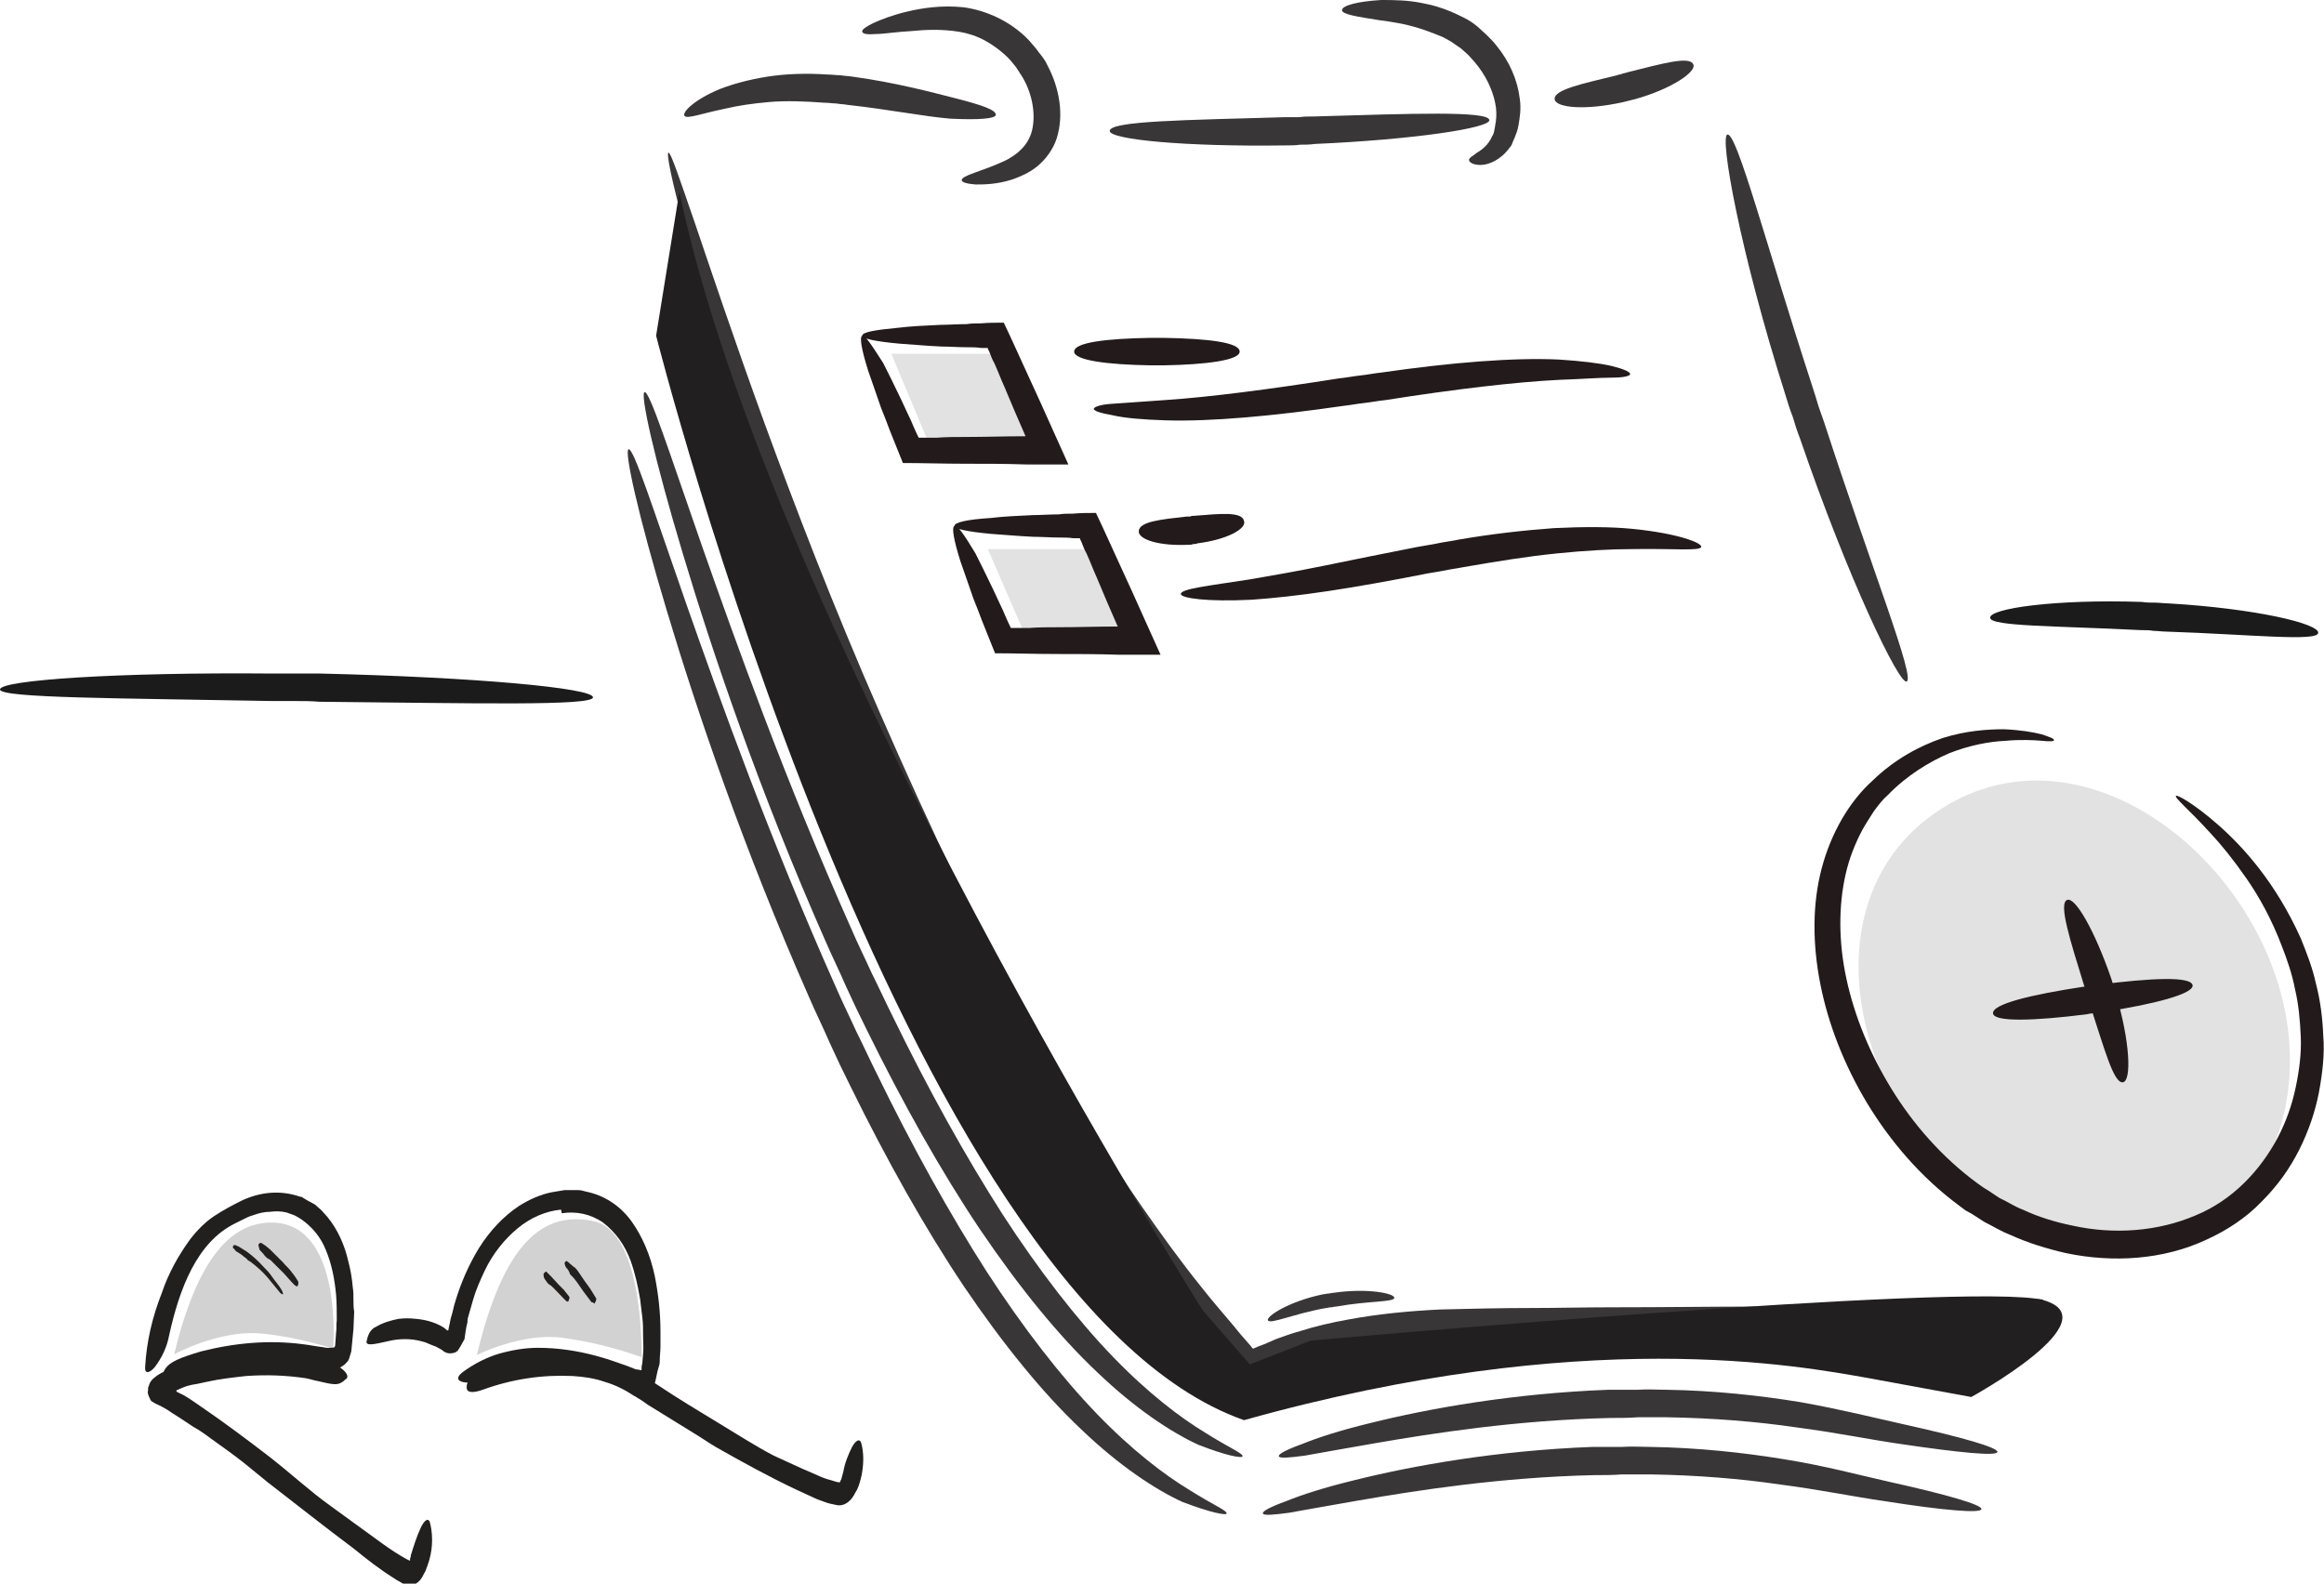 <svg width="248" height="169" viewBox="0 0 248 169" fill="none" xmlns="http://www.w3.org/2000/svg">
<g clip-path="url(#clip0_201_3457)">
<path d="M242.811 104.071C246.451 114.648 243.43 125.148 236.692 130.012C229.799 135.03 218.646 134.49 209.661 126.692C196.727 115.497 193.319 94.652 207.648 86.005C221.202 77.899 237.699 89.171 242.811 104.071Z" fill="#E2E2E2"/>
<path d="M219.188 78.98C219.188 78.825 218.801 78.671 217.871 78.362C216.942 78.131 215.625 77.899 213.844 77.822C212.062 77.822 209.816 77.976 207.338 78.748C204.859 79.597 202.226 80.987 199.825 83.303C197.347 85.542 195.41 88.862 194.403 92.645C193.397 96.428 193.397 100.674 194.249 104.998C195.1 109.321 196.804 113.645 199.205 117.659C201.684 121.751 204.937 125.611 209.119 128.699L209.739 129.163L210.436 129.549C210.901 129.857 211.288 130.089 211.753 130.398C212.682 130.861 213.534 131.401 214.541 131.788C216.4 132.637 218.413 133.254 220.427 133.718C225.539 134.798 230.883 134.412 235.375 132.328C237.621 131.324 239.713 129.935 241.339 128.236C243.043 126.538 244.36 124.685 245.367 122.677C246.373 120.67 247.07 118.586 247.458 116.578C247.845 114.494 248.077 112.486 247.922 110.556C247.845 108.626 247.613 106.773 247.148 104.998C246.761 103.222 246.141 101.678 245.521 100.134C244.205 97.2 242.656 94.73 241.107 92.722C239.558 90.715 238.009 89.171 236.692 88.013C234.059 85.697 232.277 84.77 232.2 84.925C232.045 85.156 233.516 86.314 235.84 88.862C237.002 90.097 238.318 91.719 239.713 93.726C241.107 95.733 242.423 98.126 243.508 100.983C244.05 102.373 244.592 103.917 244.902 105.538C245.289 107.159 245.444 108.858 245.521 110.634C245.599 112.409 245.367 114.185 244.979 116.038C244.592 117.891 243.972 119.666 243.043 121.442C241.184 124.916 238.241 128.082 234.291 129.703C230.341 131.401 225.616 131.788 221.124 130.784C219.265 130.398 217.484 129.857 215.858 129.085C215.006 128.777 214.231 128.236 213.379 127.85L212.217 127.078L211.598 126.692L211.056 126.306C207.26 123.527 204.162 119.975 201.839 116.192C199.515 112.409 197.889 108.395 197.037 104.457C196.185 100.52 196.185 96.66 196.959 93.263C197.347 91.564 197.966 90.02 198.741 88.553C199.128 87.858 199.593 87.163 199.98 86.546C200.445 85.928 200.909 85.311 201.452 84.847C203.465 82.763 205.866 81.296 208.035 80.37C210.204 79.52 212.295 79.134 213.999 79.057C215.703 78.903 217.019 78.98 217.949 79.057C218.646 79.134 219.188 79.134 219.188 78.98Z" fill="#231B1B"/>
<path d="M220.582 96.042C219.653 96.428 220.892 100.288 222.441 105.307C222.518 105.538 222.596 105.77 222.673 106.079C222.751 106.31 222.828 106.542 222.906 106.851C224.532 111.792 225.539 115.652 226.546 115.497C227.475 115.343 227.32 111.174 225.771 106.001C225.694 105.77 225.616 105.461 225.539 105.229C225.462 104.998 225.384 104.689 225.307 104.457C223.525 99.285 221.434 95.656 220.582 96.042Z" fill="#231B1B"/>
<path d="M233.981 105.152C233.826 104.148 229.489 104.38 223.99 105.075C223.68 105.152 223.448 105.152 223.138 105.229C222.828 105.229 222.596 105.306 222.286 105.306C216.709 106.156 212.527 107.159 212.682 108.163C212.837 109.089 217.174 108.935 222.673 108.24C222.983 108.163 223.215 108.163 223.525 108.086C223.835 108.086 224.067 108.008 224.377 108.008C229.876 107.159 234.059 106.078 233.981 105.152Z" fill="#231B1B"/>
<path d="M95.111 37.753H107.116L111.685 48.098H99.448L95.111 37.753Z" fill="#E2E2E2"/>
<path d="M105.412 58.598H117.107L121.522 68.403H109.671L105.412 58.598Z" fill="#E2E2E2"/>
<path d="M92.012 35.823C91.703 35.977 91.935 37.29 92.632 39.529C93.019 40.609 93.484 41.999 94.026 43.543C94.336 44.315 94.646 45.087 94.956 45.937C95.343 46.863 95.498 47.326 96.35 49.411C98.441 49.411 100.687 49.488 103.011 49.488C105.102 49.488 107.27 49.488 109.516 49.565C110.988 49.565 112.382 49.565 113.854 49.565H114.009L112.305 45.782C111.453 43.852 110.601 41.999 109.749 40.146C108.819 38.139 107.967 36.209 107.116 34.433C106.264 34.433 105.489 34.433 104.637 34.51C104.095 34.51 103.63 34.51 103.165 34.587C102.159 34.587 101.229 34.665 100.377 34.665C98.673 34.742 97.124 34.819 95.885 34.974C93.407 35.205 92.012 35.437 92.012 35.823C92.012 36.132 93.407 36.44 95.963 36.672C97.202 36.749 98.751 36.904 100.455 36.981C101.307 36.981 102.236 37.058 103.243 37.058C103.708 37.058 104.25 37.058 104.715 37.135H105.102H105.334H105.412V37.212L105.566 37.521C105.721 37.907 105.876 38.37 106.109 38.757C106.496 39.606 106.806 40.455 107.193 41.304C107.89 43.003 108.665 44.779 109.439 46.554C107.193 46.554 105.102 46.631 103.011 46.631C102.004 46.631 100.997 46.631 99.99 46.709C99.525 46.709 99.061 46.709 98.596 46.709H98.209C98.131 46.709 98.131 46.709 98.131 46.709H98.054C98.131 46.94 97.511 45.628 97.202 44.856C96.814 44.006 96.427 43.234 96.117 42.539C95.42 41.073 94.801 39.837 94.258 38.757C93.019 36.826 92.322 35.746 92.012 35.823Z" fill="#231B1B"/>
<path d="M101.849 56.127C101.539 56.282 101.771 57.594 102.468 59.833C102.856 60.914 103.32 62.304 103.863 63.848C104.172 64.62 104.482 65.392 104.792 66.241C105.179 67.168 105.334 67.631 106.186 69.715C108.277 69.715 110.523 69.793 112.847 69.793C114.938 69.793 117.107 69.793 119.353 69.87C120.825 69.87 122.219 69.87 123.69 69.87H123.845L122.141 66.087C121.289 64.157 120.437 62.304 119.585 60.451C118.656 58.444 117.804 56.514 116.952 54.738C116.1 54.738 115.325 54.738 114.473 54.815C113.931 54.815 113.467 54.815 113.002 54.892C111.995 54.892 111.066 54.969 110.214 54.969C108.51 55.047 106.961 55.124 105.721 55.278C103.243 55.433 101.849 55.741 101.849 56.127C101.849 56.436 103.243 56.745 105.799 56.977C107.038 57.054 108.587 57.208 110.291 57.285C111.143 57.285 112.072 57.363 113.079 57.363C113.544 57.363 114.086 57.363 114.551 57.44H114.938H115.171H115.248V57.517L115.403 57.826C115.558 58.212 115.713 58.675 115.945 59.061C116.332 59.91 116.642 60.76 117.029 61.609C117.726 63.307 118.501 65.083 119.275 66.859C117.029 66.859 114.938 66.936 112.847 66.936C111.84 66.936 110.833 66.936 109.826 67.013C109.362 67.013 108.897 67.013 108.432 67.013H108.045C107.968 67.013 107.968 67.013 107.968 67.013H107.89C107.968 67.245 107.348 65.932 107.038 65.16C106.651 64.311 106.264 63.539 105.954 62.844C105.257 61.377 104.637 60.142 104.095 59.061C102.933 57.131 102.159 55.973 101.849 56.127Z" fill="#231B1B"/>
<path d="M132.287 37.521C132.287 36.518 128.802 36.132 124.155 36.054C123.922 36.054 123.69 36.054 123.458 36.054C123.225 36.054 122.993 36.054 122.761 36.054C118.191 36.132 114.628 36.518 114.628 37.521C114.628 38.448 118.114 38.911 122.761 38.988C122.993 38.988 123.225 38.988 123.458 38.988C123.69 38.988 123.922 38.988 124.155 38.988C128.724 38.911 132.287 38.448 132.287 37.521Z" fill="#231B1B"/>
<path d="M173.956 39.915C173.956 39.683 173.259 39.374 172.02 39.065C170.703 38.757 168.767 38.525 166.366 38.37C161.564 38.139 154.826 38.679 147.39 39.76C146.616 39.837 145.919 39.992 145.144 40.069C144.447 40.146 143.673 40.301 142.898 40.378C135.54 41.536 129.034 42.385 124.31 42.694C121.986 42.848 120.127 43.003 118.811 43.08C117.494 43.157 116.797 43.389 116.719 43.62C116.719 43.852 117.417 44.084 118.733 44.315C120.05 44.624 121.986 44.779 124.387 44.856C129.189 45.01 135.927 44.392 143.363 43.312C144.137 43.234 144.834 43.08 145.609 43.003C146.306 42.926 147.081 42.771 147.855 42.694C155.213 41.536 161.719 40.764 166.443 40.532C168.767 40.455 170.703 40.301 171.942 40.301C173.182 40.301 173.956 40.146 173.956 39.915Z" fill="#231B1B"/>
<path d="M132.752 55.587C132.52 54.583 130.274 54.815 127.408 55.047C127.253 55.047 127.098 55.047 127.021 55.124C126.866 55.124 126.711 55.124 126.633 55.124C123.845 55.433 121.599 55.664 121.522 56.668C121.444 57.594 123.768 58.289 126.866 58.135C127.021 58.135 127.176 58.135 127.33 58.057C127.485 58.057 127.64 58.057 127.795 57.98C130.893 57.594 133.062 56.436 132.752 55.587Z" fill="#231B1B"/>
<path d="M181.546 58.366C181.624 57.903 178.913 56.9 174.189 56.436C171.865 56.205 168.999 56.205 165.824 56.359C162.648 56.591 159.163 56.977 155.6 57.594C154.903 57.749 154.129 57.826 153.432 57.98C152.734 58.135 152.037 58.212 151.263 58.366C147.7 59.061 144.292 59.756 141.272 60.374C138.251 60.991 135.54 61.455 133.294 61.841C128.802 62.535 126.014 62.844 126.014 63.385C126.014 63.848 128.879 64.234 133.526 64.002C135.85 63.848 138.638 63.539 141.736 63.076C144.834 62.613 148.242 61.995 151.805 61.3C152.502 61.146 153.199 61.069 153.974 60.914C154.671 60.76 155.368 60.682 156.142 60.528C159.705 59.91 163.036 59.37 166.134 59.061C169.154 58.752 171.865 58.598 174.189 58.598C178.603 58.521 181.392 58.83 181.546 58.366Z" fill="#231B1B"/>
<path d="M148.785 138.504C148.862 138.041 145.996 137.423 142.279 137.964C142.124 137.964 141.891 138.041 141.736 138.041C141.582 138.041 141.349 138.118 141.194 138.118C137.477 138.89 135.076 140.512 135.308 140.898C135.54 141.361 138.019 140.203 141.504 139.585C141.659 139.585 141.814 139.508 142.046 139.508C142.201 139.508 142.356 139.431 142.588 139.431C145.996 138.813 148.785 138.967 148.785 138.504Z" fill="#393637"/>
<path d="M106.264 12.275C106.341 11.735 104.715 11.194 102.004 10.5C99.293 9.805 95.498 8.801 91.006 8.184C90.541 8.106 90.076 8.106 89.689 8.029C89.224 8.029 88.76 7.952 88.295 7.952C86.049 7.798 83.803 7.875 81.866 8.184C79.93 8.492 78.226 8.956 76.832 9.496C74.044 10.654 72.805 11.967 73.037 12.353C73.269 12.739 74.818 12.121 77.452 11.581C78.768 11.272 80.317 11.04 82.099 10.886C83.88 10.731 85.894 10.809 87.985 10.963C88.45 10.963 88.837 11.04 89.224 11.04C89.612 11.117 90.076 11.117 90.463 11.194C94.723 11.658 98.596 12.43 101.384 12.661C104.482 12.816 106.186 12.661 106.264 12.275Z" fill="#393637"/>
<path d="M158.931 12.816C158.853 11.812 150.721 12.121 140.187 12.43C139.645 12.43 139.103 12.43 138.638 12.507C138.096 12.507 137.631 12.507 137.089 12.507C126.556 12.816 118.423 12.893 118.423 13.974C118.423 14.9 126.556 15.672 137.167 15.518C137.709 15.518 138.251 15.518 138.716 15.441C139.258 15.441 139.8 15.441 140.265 15.364C150.876 14.9 159.008 13.665 158.931 12.816Z" fill="#393637"/>
<path d="M180.695 6.871C180.307 5.945 177.364 6.794 173.647 7.721C173.492 7.798 173.259 7.798 173.104 7.875C172.949 7.952 172.717 7.952 172.562 8.029C168.767 8.956 165.824 9.573 165.901 10.577C165.979 11.504 169.154 11.812 173.259 10.886C173.492 10.809 173.647 10.809 173.879 10.732C174.111 10.654 174.266 10.654 174.499 10.577C178.371 9.496 181.082 7.643 180.695 6.871Z" fill="#393637"/>
<path d="M203.465 72.726C204.395 72.34 199.825 60.914 194.868 45.705C194.636 44.933 194.326 44.161 194.094 43.466C193.861 42.694 193.629 41.922 193.397 41.227C188.44 26.018 185.342 14.128 184.335 14.36C183.483 14.514 185.652 26.79 190.531 42.154C190.763 42.926 190.996 43.698 191.306 44.47C191.538 45.242 191.77 46.014 192.08 46.786C197.269 61.918 202.691 73.112 203.465 72.726Z" fill="#393637"/>
<path d="M218.026 138.736C218.026 138.504 215.083 138.659 209.894 138.968C204.627 139.199 197.037 139.354 187.51 139.431C182.786 139.431 177.519 139.508 171.865 139.508C169.077 139.508 166.134 139.585 163.113 139.585C160.092 139.585 156.994 139.662 153.741 139.74C150.488 139.894 147.158 140.203 143.828 140.821C142.124 141.129 140.42 141.515 138.716 142.056C137.864 142.287 137.012 142.596 136.16 142.905L134.921 143.445C134.688 143.523 134.533 143.6 134.301 143.677L133.759 143.909C133.759 143.909 133.759 143.909 133.681 143.909L133.372 143.523C132.829 142.905 132.21 142.21 131.668 141.515C130.506 140.126 129.344 138.813 128.26 137.424C126.014 134.644 123.845 131.633 121.754 128.622C120.05 126.152 118.423 123.681 116.874 121.211C116.1 119.975 115.325 118.74 114.551 117.428C113.776 116.192 113.002 114.88 112.305 113.567C104.947 100.674 99.061 87.858 93.949 76.201C88.837 64.543 84.809 53.966 81.556 45.087C78.304 36.132 75.903 28.952 74.199 23.933C72.495 18.992 71.565 16.213 71.333 16.29C71.101 16.367 71.643 19.147 73.037 24.242C74.353 29.338 76.522 36.672 79.543 45.705C82.563 54.738 86.513 65.392 91.47 77.204C96.505 88.939 102.314 101.832 109.749 114.957C110.523 116.27 111.22 117.582 111.995 118.895C112.77 120.207 113.544 121.442 114.319 122.755C115.868 125.302 117.572 127.773 119.275 130.321C121.444 133.409 123.613 136.42 125.936 139.276C127.098 140.743 128.26 142.056 129.422 143.445C130.041 144.14 130.583 144.758 131.203 145.453L132.597 147.074L132.829 147.306C132.907 147.383 132.984 147.537 133.062 147.46L133.681 147.151L134.843 146.611L135.463 146.302C135.618 146.225 135.85 146.148 136.005 146.07L137.167 145.607C137.941 145.298 138.716 145.067 139.49 144.835C141.039 144.372 142.666 143.986 144.292 143.677C147.468 143.059 150.721 142.751 153.896 142.596C157.072 142.442 160.17 142.365 163.113 142.287C166.134 142.21 169.077 142.133 171.865 142.056C177.519 141.901 182.708 141.747 187.51 141.67C197.037 141.438 204.705 140.975 209.971 140.357C215.238 139.585 218.104 138.968 218.026 138.736Z" fill="#393637"/>
<path d="M102.623 19.224C102.623 19.456 103.166 19.61 104.095 19.687C105.024 19.687 106.341 19.687 108.045 19.147C108.897 18.838 109.826 18.452 110.678 17.757C111.53 17.062 112.382 15.981 112.77 14.746C113.544 12.276 113.079 9.419 111.763 6.949C111.53 6.408 111.143 5.945 110.833 5.559C110.523 5.096 110.136 4.71 109.749 4.246C107.813 2.239 105.179 1.081 102.778 0.772C100.455 0.541 98.441 0.849 96.814 1.235C95.188 1.621 94.026 2.085 93.174 2.471C92.4 2.857 91.935 3.165 92.013 3.397C92.09 3.629 92.555 3.706 93.484 3.629C94.336 3.629 95.653 3.397 97.202 3.32C98.751 3.165 100.532 3.088 102.391 3.397C103.32 3.552 104.25 3.86 105.102 4.324C105.954 4.787 106.806 5.404 107.58 6.176C107.89 6.485 108.122 6.794 108.432 7.18C108.665 7.566 108.897 7.875 109.129 8.261C110.214 10.114 110.523 12.276 110.136 13.897C109.749 15.518 108.51 16.522 107.27 17.14C105.954 17.757 104.792 18.143 103.94 18.452C103.088 18.761 102.623 18.992 102.623 19.224Z" fill="#393637"/>
<path d="M156.762 17.062C156.762 17.294 157.149 17.603 158.001 17.603C158.853 17.603 160.17 17.062 161.099 15.75C161.254 15.595 161.332 15.441 161.409 15.209C161.487 15.055 161.564 14.823 161.641 14.669C161.796 14.283 161.951 13.897 162.029 13.434C162.184 12.584 162.339 11.581 162.184 10.577C161.951 8.57 161.099 6.562 159.628 4.787C159.318 4.401 159.008 4.092 158.698 3.783C158.389 3.474 158.001 3.165 157.691 2.857C157.227 2.471 156.762 2.162 156.297 1.93C155.833 1.698 155.368 1.467 154.826 1.235C153.896 0.849 152.889 0.54 152.037 0.386C150.334 0 148.707 0 147.39 0C144.757 0.154 143.208 0.618 143.208 1.081C143.208 1.544 144.835 1.776 147.235 2.162C148.475 2.316 149.946 2.548 151.418 3.011C152.192 3.243 152.967 3.551 153.741 3.86C154.129 4.015 154.516 4.246 154.903 4.478C155.213 4.709 155.6 4.941 155.91 5.173C156.142 5.404 156.452 5.636 156.685 5.868C156.917 6.099 157.149 6.408 157.382 6.64C158.543 8.029 159.24 9.496 159.55 10.963C159.705 11.658 159.705 12.353 159.628 12.97C159.55 13.279 159.55 13.588 159.473 13.82C159.473 13.974 159.395 14.128 159.395 14.206C159.318 14.36 159.318 14.437 159.24 14.514C158.853 15.441 158.156 15.981 157.614 16.29C157.149 16.676 156.762 16.831 156.762 17.062Z" fill="#393637"/>
<path fill-rule="evenodd" clip-rule="evenodd" d="M72.495 20.459L70.016 35.823C70.016 35.823 96.04 138.659 132.752 151.552C169.154 141.361 192.002 145.762 199.438 147.074C206.951 148.464 210.359 149.081 210.359 149.081C210.359 149.081 225.462 140.821 218.026 138.736C210.591 136.729 139.878 143.06 139.878 143.06L133.372 145.607L128.337 139.817C128.337 139.817 82.176 66.704 72.495 20.459Z" fill="#221F20"/>
<path d="M213.147 154.949C213.224 154.486 209.507 153.405 203.233 152.015C200.135 151.32 196.417 150.394 192.08 149.622C187.82 148.927 182.941 148.386 177.829 148.309C176.822 148.309 175.815 148.232 174.731 148.309C173.724 148.309 172.717 148.309 171.633 148.309C161.409 148.695 152.425 150.317 146.229 151.861C143.053 152.633 140.652 153.405 138.948 154.1C137.244 154.717 136.392 155.18 136.47 155.412C136.547 155.644 137.554 155.566 139.258 155.335C141.039 155.026 143.518 154.563 146.693 154.022C152.967 152.941 161.796 151.552 171.788 151.32C172.794 151.32 173.801 151.32 174.808 151.243C175.815 151.243 176.822 151.243 177.829 151.243C182.786 151.32 187.51 151.706 191.693 152.324C195.875 152.864 199.593 153.636 202.846 154.1C209.119 155.026 213.069 155.412 213.147 154.949Z" fill="#393637"/>
<path d="M132.597 155.412C132.675 155.103 131.126 154.485 128.57 152.864C126.014 151.32 122.528 148.695 118.733 144.758C114.938 140.82 110.911 135.648 106.961 129.549C103.011 123.372 99.061 116.269 95.265 108.472C94.491 106.928 93.794 105.384 93.019 103.84C92.322 102.295 91.548 100.751 90.851 99.13C83.803 83.303 78.613 68.789 74.973 58.444C71.333 48.021 69.319 41.69 68.777 41.845C68.312 41.999 69.706 48.561 72.882 59.138C76.057 69.715 81.014 84.384 88.062 100.365C88.76 101.987 89.534 103.531 90.231 105.152C90.928 106.696 91.703 108.317 92.477 109.861C96.35 117.736 100.377 124.916 104.56 131.17C108.742 137.346 113.002 142.596 117.107 146.456C121.134 150.316 125.007 152.864 127.873 154.177C130.816 155.335 132.52 155.644 132.597 155.412Z" fill="#393637"/>
<path d="M211.443 161.048C211.52 160.585 207.803 159.504 201.529 158.114C198.431 157.419 194.713 156.416 190.376 155.721C186.116 155.026 181.237 154.486 176.125 154.408C175.118 154.408 174.111 154.331 173.027 154.408C172.02 154.408 171.013 154.408 169.929 154.408C159.705 154.794 150.721 156.416 144.525 157.96C141.349 158.732 138.948 159.504 137.244 160.199C135.54 160.816 134.688 161.28 134.766 161.511C134.843 161.743 135.85 161.666 137.554 161.434C139.335 161.125 141.814 160.662 144.989 160.121C151.263 159.041 160.093 157.651 170.084 157.419C171.091 157.419 172.097 157.419 173.104 157.342C174.111 157.342 175.118 157.342 176.125 157.342C181.082 157.419 185.806 157.805 189.989 158.423C194.171 158.963 197.889 159.735 201.142 160.199C207.493 161.202 211.365 161.511 211.443 161.048Z" fill="#393637"/>
<path d="M130.893 161.511C130.971 161.202 129.422 160.585 126.866 158.964C124.31 157.419 120.825 154.795 117.029 150.857C113.234 146.92 109.207 141.747 105.257 135.648C101.307 129.472 97.357 122.369 93.562 114.571C92.787 113.027 92.09 111.483 91.316 109.939C90.618 108.395 89.844 106.851 89.147 105.229C82.099 89.403 76.909 74.888 73.269 64.543C69.629 54.12 67.615 47.789 67.073 47.944C66.608 48.098 68.002 54.661 71.178 65.238C74.354 75.815 79.311 90.483 86.359 106.465C87.056 108.086 87.83 109.63 88.527 111.251C89.224 112.795 89.999 114.417 90.773 115.961C94.646 123.836 98.673 131.016 102.856 137.269C107.038 143.446 111.298 148.695 115.403 152.556C119.43 156.416 123.303 158.964 126.169 160.276C129.189 161.434 130.893 161.743 130.893 161.511Z" fill="#393637"/>
<path d="M59.87 129.085C58.244 129.24 56.617 129.935 55.223 131.093C53.829 132.251 52.59 133.795 51.738 135.571C51.273 136.574 50.808 137.578 50.498 138.659C50.343 139.199 50.189 139.74 50.034 140.28C49.956 140.512 49.879 140.743 49.879 141.129C49.724 141.67 49.646 142.365 49.569 142.905L49.182 143.6L48.949 143.986L48.872 144.063V144.14V144.218C48.872 144.14 48.949 144.295 48.794 144.14C48.794 144.218 48.717 144.218 48.64 144.295C48.097 144.526 47.555 144.449 47.168 144.063C46.858 143.909 46.548 143.677 46.239 143.6L45.851 143.445C45.541 143.291 45.309 143.214 44.999 143.137C43.838 142.828 42.598 142.828 41.359 143.137C39.965 143.445 39.036 143.677 39.113 143.137C39.191 142.982 39.191 142.751 39.268 142.596C39.423 142.133 39.733 141.747 40.12 141.593C40.894 141.129 41.746 140.898 42.521 140.743C43.141 140.666 43.76 140.666 44.38 140.743C45.309 140.821 46.239 141.052 47.09 141.515C47.245 141.593 47.478 141.747 47.633 141.901C47.71 141.979 47.71 141.979 47.788 141.979C47.865 141.979 47.865 141.901 47.865 141.824L47.943 141.438C48.02 141.207 48.02 140.898 48.175 140.435C48.33 139.971 48.407 139.431 48.562 138.968C49.182 136.883 50.034 134.953 51.118 133.177C52.28 131.324 53.751 129.78 55.378 128.699C56.462 128.005 57.701 127.464 58.863 127.233L59.793 127.078L60.257 127.001H60.722H61.651C61.961 127.001 62.271 127.078 62.503 127.155C64.44 127.541 66.144 128.622 67.383 130.321C68.545 131.942 69.397 133.949 69.861 136.111C70.249 138.041 70.481 140.048 70.481 142.133C70.481 142.673 70.481 143.137 70.481 143.677C70.481 144.218 70.403 144.681 70.403 145.221C70.403 145.376 70.403 145.53 70.326 145.762L70.171 146.302L69.939 147.383L69.784 147.923L69.706 148.232C69.706 148.309 69.552 148.387 69.552 148.387C69.319 148.541 69.009 148.618 68.777 148.541C68.235 148.464 67.693 148.309 67.15 148.078L66.221 147.769C65.602 147.537 64.982 147.383 64.362 147.228C63.123 146.842 61.884 146.611 60.645 146.456C58.166 146.07 55.688 146.225 53.132 146.997C51.97 147.383 50.808 147.615 49.724 147.537C48.872 147.46 48.562 147.074 49.337 146.456C50.576 145.53 51.97 144.835 53.287 144.449C54.681 144.063 56.075 143.831 57.392 143.831C59.483 143.831 61.574 144.14 63.588 144.681C64.749 144.99 65.834 145.376 66.918 145.762L67.693 146.07L67.925 146.148H68.08C68.157 146.148 68.312 146.225 68.39 146.225C68.467 146.225 68.467 146.148 68.467 146.07V145.839L68.545 145.453L68.622 144.526C68.7 143.831 68.622 143.214 68.622 142.519C68.622 141.824 68.622 141.207 68.545 140.589C68.467 139.971 68.39 139.276 68.312 138.659C68.08 137.269 67.77 135.879 67.305 134.567C66.686 132.868 65.679 131.479 64.362 130.475C63.046 129.549 61.496 129.24 59.947 129.472L59.87 129.085Z" fill="#221F1F"/>
<path d="M37.796 139.971L37.719 141.824L37.487 144.217C37.409 144.449 37.332 144.758 37.254 144.989C37.177 145.221 37.022 145.375 36.789 145.607C36.402 145.916 35.938 146.147 35.55 146.147C35.318 146.147 35.086 146.147 34.853 146.07H34.466H34.234L33.459 145.916C32.452 145.761 31.523 145.53 30.593 145.53C26.798 145.298 22.926 145.761 19.208 147.074C17.969 147.46 17.194 147.46 17.272 146.92C17.272 146.765 17.349 146.611 17.427 146.456C17.736 145.761 18.201 145.298 19.983 144.681C20.447 144.526 20.912 144.372 21.454 144.217C25.094 143.291 28.735 142.982 32.297 143.445C32.994 143.523 33.691 143.677 34.389 143.754L34.853 143.831H35.163C35.318 143.831 35.628 143.831 35.705 143.754C35.783 143.6 35.783 143.445 35.783 143.368L35.86 142.287C35.938 141.824 35.86 141.361 35.938 140.898C35.938 139.971 35.938 139.045 35.86 138.118C35.705 136.497 35.395 134.876 34.776 133.409C34.234 132.019 33.304 130.938 32.22 130.166C31.988 130.012 31.755 129.857 31.445 129.703L30.593 129.394C29.974 129.24 29.432 129.24 28.812 129.317C28.192 129.317 27.573 129.471 26.953 129.703C26.643 129.78 26.334 129.935 26.024 130.089C25.714 130.243 25.404 130.398 25.094 130.552C20.989 132.56 19.131 137.578 18.046 142.519C17.814 143.754 17.272 144.912 16.497 145.916C15.955 146.533 15.413 146.688 15.49 145.839C15.645 143.137 16.265 140.512 17.272 137.964C17.969 135.879 19.053 133.949 20.292 132.251C21.067 131.247 21.919 130.398 22.848 129.78C23.778 129.163 24.785 128.622 25.714 128.159C27.805 127.155 29.974 127.001 31.988 127.696C32.142 127.696 32.297 127.773 32.375 127.85L32.762 128.082L33.614 128.545L34.311 129.163C34.543 129.394 34.698 129.626 34.931 129.857C36.015 131.17 36.789 132.868 37.177 134.644C37.409 135.493 37.564 136.42 37.642 137.346C37.719 137.809 37.719 138.273 37.719 138.736C37.719 139.122 37.719 139.585 37.796 139.971Z" fill="#221F1F"/>
<path d="M67.615 148.927C66.686 148.309 65.602 147.769 64.517 147.46C63.433 147.074 62.271 146.92 61.109 146.842C57.934 146.688 54.681 147.151 51.505 148.309C50.421 148.695 49.801 148.618 49.801 148.078C49.801 147.923 49.801 147.769 49.879 147.615C50.034 146.92 50.498 146.534 52.047 145.916C52.435 145.762 52.9 145.684 53.287 145.53C55.146 144.99 57.082 144.681 58.941 144.604C61.419 144.449 63.82 144.758 66.066 145.53C66.841 145.839 67.538 146.148 68.235 146.534L70.249 147.846C72.34 149.236 74.508 150.548 76.677 151.861C78.613 153.019 80.627 154.331 82.563 155.335C83.957 155.953 85.352 156.647 86.668 157.188C87.365 157.497 87.985 157.805 88.682 157.96C88.992 158.037 89.302 158.191 89.612 158.191C89.689 158.114 89.689 157.96 89.766 157.883C89.844 157.574 89.921 157.342 89.999 157.033C90.154 156.107 90.541 155.181 90.928 154.408C91.315 153.714 91.78 153.405 91.935 154.1C92.167 155.026 92.167 156.03 92.013 157.033C91.935 157.574 91.78 158.114 91.625 158.577C91.548 158.809 91.393 159.118 91.238 159.35C91.16 159.504 91.083 159.658 91.006 159.736C90.928 159.89 90.773 160.044 90.696 160.122C90.231 160.585 89.689 160.739 89.147 160.585C88.76 160.508 88.372 160.43 87.985 160.276C87.598 160.122 87.288 160.044 86.978 159.89C86.281 159.581 85.662 159.272 84.964 158.964C82.021 157.574 79.233 156.03 76.367 154.408C75.593 153.945 74.818 153.405 74.044 152.942L70.791 150.934L69.164 149.931L68.39 149.39L68.002 149.159L67.77 149.004C67.693 149.004 67.615 148.927 67.615 148.927Z" fill="#221F1F"/>
<path d="M18.356 150.78C17.814 150.394 17.272 150.085 16.575 149.776L16.187 149.545C16.11 149.467 16.032 149.39 16.032 149.313L15.878 149.004L15.8 148.773C15.8 148.695 15.723 148.541 15.8 148.387C15.8 148.309 15.8 148.232 15.8 148.232C15.8 148.155 15.8 148.001 15.878 147.923C15.955 147.537 16.187 147.229 16.497 146.997C16.962 146.611 17.427 146.379 17.969 146.225C18.588 145.993 19.208 145.839 19.905 145.684L21.222 145.376C21.919 145.221 22.616 145.067 23.313 144.99C25.404 144.681 27.495 144.526 29.587 144.526C31.678 144.526 33.691 144.835 35.55 145.53C36.79 146.07 37.332 146.843 36.944 147.151C36.79 147.229 36.712 147.383 36.557 147.46C36.015 147.846 35.55 147.769 33.924 147.383C33.459 147.306 33.072 147.151 32.607 147.074C30.516 146.765 28.425 146.688 26.256 146.842C24.862 146.997 23.468 147.151 22.074 147.46L20.989 147.692L20.525 147.769L20.215 147.846C19.828 147.923 19.518 148.078 19.131 148.232C19.053 148.309 18.898 148.309 18.821 148.387V148.464L18.898 148.541L19.053 148.618L19.673 148.927L20.292 149.313L21.532 150.162C24.01 151.861 26.488 153.714 28.89 155.567C31.058 157.265 33.149 159.195 35.318 160.739L40.74 164.677C41.592 165.294 42.521 165.912 43.373 166.375L43.683 166.53H43.76V166.452C43.76 166.375 43.76 166.375 43.76 166.298C43.838 166.221 43.838 166.066 43.838 165.989C44.148 164.985 44.457 163.982 44.922 162.978C45.309 162.206 45.774 161.82 45.929 162.669C46.239 164.059 46.161 165.603 45.619 167.07C45.542 167.302 45.464 167.456 45.387 167.688C45.232 167.919 45.154 168.151 44.999 168.382C44.767 168.768 44.38 169.077 43.915 169.155C43.528 169.155 43.063 169.077 42.753 168.846C42.444 168.691 42.211 168.537 41.979 168.382C40.507 167.456 39.113 166.375 37.796 165.294C34.698 162.978 31.678 160.585 28.58 158.192C27.728 157.497 26.876 156.802 26.024 156.107C24.862 155.181 23.623 154.331 22.461 153.482C21.841 153.019 21.299 152.633 20.602 152.247L19.673 151.629L19.208 151.32L18.356 150.78Z" fill="#221F1F"/>
<path opacity="0.2" d="M59.948 142.751C55.61 142.21 50.886 144.604 50.886 144.604C53.752 132.637 57.934 129.163 63.355 130.321C68.777 131.479 68.467 144.835 68.467 144.835C65.679 143.831 62.813 143.137 59.948 142.751Z" fill="#221F1F"/>
<path opacity="0.2" d="M27.65 142.287C23.235 141.978 18.588 144.526 18.588 144.526C21.067 134.258 24.707 130.243 29.354 130.475C36.635 130.938 35.55 143.909 35.55 143.909C32.994 143.136 30.361 142.519 27.65 142.287Z" fill="#221F1F"/>
<path d="M63.123 138.968C63.123 138.968 62.658 138.35 62.194 137.732C61.884 137.269 61.574 136.806 61.187 136.343C61.109 136.265 61.032 136.188 60.954 136.111C60.877 136.034 60.8 135.957 60.8 135.879C60.722 135.648 60.567 135.416 60.412 135.262C60.335 135.185 60.257 134.876 60.257 134.876C60.257 134.876 60.257 134.953 60.257 134.799C60.257 134.644 60.412 134.567 60.49 134.567L60.567 134.644C60.722 134.721 60.8 134.876 60.954 134.953C61.109 135.107 61.187 135.185 61.342 135.262C61.574 135.493 61.729 135.725 61.884 135.957L62.349 136.651C62.581 136.96 62.736 137.192 62.968 137.501L63.588 138.504C63.665 138.582 63.665 138.736 63.433 139.122C63.278 138.968 63.2 138.968 63.123 138.968Z" fill="#221F1F"/>
<path d="M60.49 138.89C60.412 138.89 59.018 137.346 58.786 137.192L58.553 137.037C58.476 136.96 58.476 136.96 58.398 136.883C58.321 136.729 58.166 136.574 58.089 136.42C58.011 136.343 58.011 136.034 58.011 136.034C58.011 136.034 57.934 136.111 58.011 135.957C58.089 135.802 58.166 135.725 58.244 135.725C58.321 135.648 58.321 135.725 58.321 135.725L58.553 135.957L58.786 136.188L59.638 137.115C59.793 137.269 59.947 137.423 60.18 137.655C60.335 137.887 60.567 138.118 60.722 138.35C60.8 138.427 60.8 138.504 60.645 138.89C60.645 138.89 60.567 138.89 60.49 138.89Z" fill="#221F1F"/>
<path d="M31.523 137.192C31.445 137.192 30.903 136.574 30.284 135.879C29.819 135.416 29.354 134.953 28.889 134.49C28.812 134.412 28.657 134.335 28.502 134.258C28.425 134.181 28.347 134.104 28.27 134.026C28.115 133.795 27.805 133.486 27.728 133.409C27.65 133.332 27.65 133.023 27.573 132.946C27.573 132.791 27.65 132.637 27.805 132.637H27.883L28.347 132.946L28.812 133.332C29.277 133.795 29.741 134.258 30.206 134.721C30.439 135.03 30.671 135.184 30.981 135.57C31.29 135.957 31.523 136.265 31.755 136.651C31.833 136.729 31.91 136.883 31.755 137.269C31.678 137.269 31.6 137.269 31.523 137.192Z" fill="#221F1F"/>
<path d="M29.896 137.964C29.896 137.964 29.199 137.115 28.502 136.265C27.96 135.648 27.34 135.107 26.721 134.644C26.566 134.567 26.411 134.49 26.334 134.335L26.024 134.104C25.791 133.872 25.482 133.718 25.249 133.563C25.094 133.486 25.017 133.254 24.862 133.177V133.1V133.023C24.862 132.946 24.939 132.868 25.017 132.868H25.094C25.327 132.946 25.482 133.023 25.714 133.177C25.946 133.332 26.101 133.409 26.334 133.563C26.953 134.026 27.573 134.567 28.115 135.185C28.425 135.493 28.735 135.802 29.044 136.265C29.354 136.729 29.741 137.115 30.051 137.655C30.129 137.809 30.206 137.964 30.206 138.118C30.051 138.118 29.974 138.041 29.896 137.964Z" fill="#221F1F"/>
<path d="M63.278 74.425C63.355 73.421 50.653 72.263 34.156 71.877C33.304 71.877 32.53 71.877 31.678 71.877C30.826 71.877 30.051 71.877 29.199 71.877C12.625 71.723 0 72.572 0 73.576C0 74.502 12.702 74.502 29.122 74.811C29.974 74.811 30.748 74.811 31.6 74.811C32.452 74.811 33.227 74.811 34.079 74.888C50.576 75.043 63.2 75.351 63.278 74.425Z" fill="#1B1B1B"/>
<path d="M247.38 67.554C247.535 66.55 240.642 64.929 231.348 64.388C230.883 64.388 230.418 64.311 229.954 64.311C229.489 64.311 229.024 64.311 228.56 64.234C219.343 63.925 212.295 64.929 212.372 65.932C212.45 66.859 219.42 66.782 228.482 67.245C228.947 67.245 229.412 67.245 229.799 67.322C230.264 67.322 230.728 67.399 231.115 67.399C240.255 67.708 247.225 68.48 247.38 67.554Z" fill="#1B1B1B"/>
</g>
<defs>
<clipPath id="clip0_201_3457">
<rect width="248" height="169" fill="white"/>
</clipPath>
</defs>
</svg>
